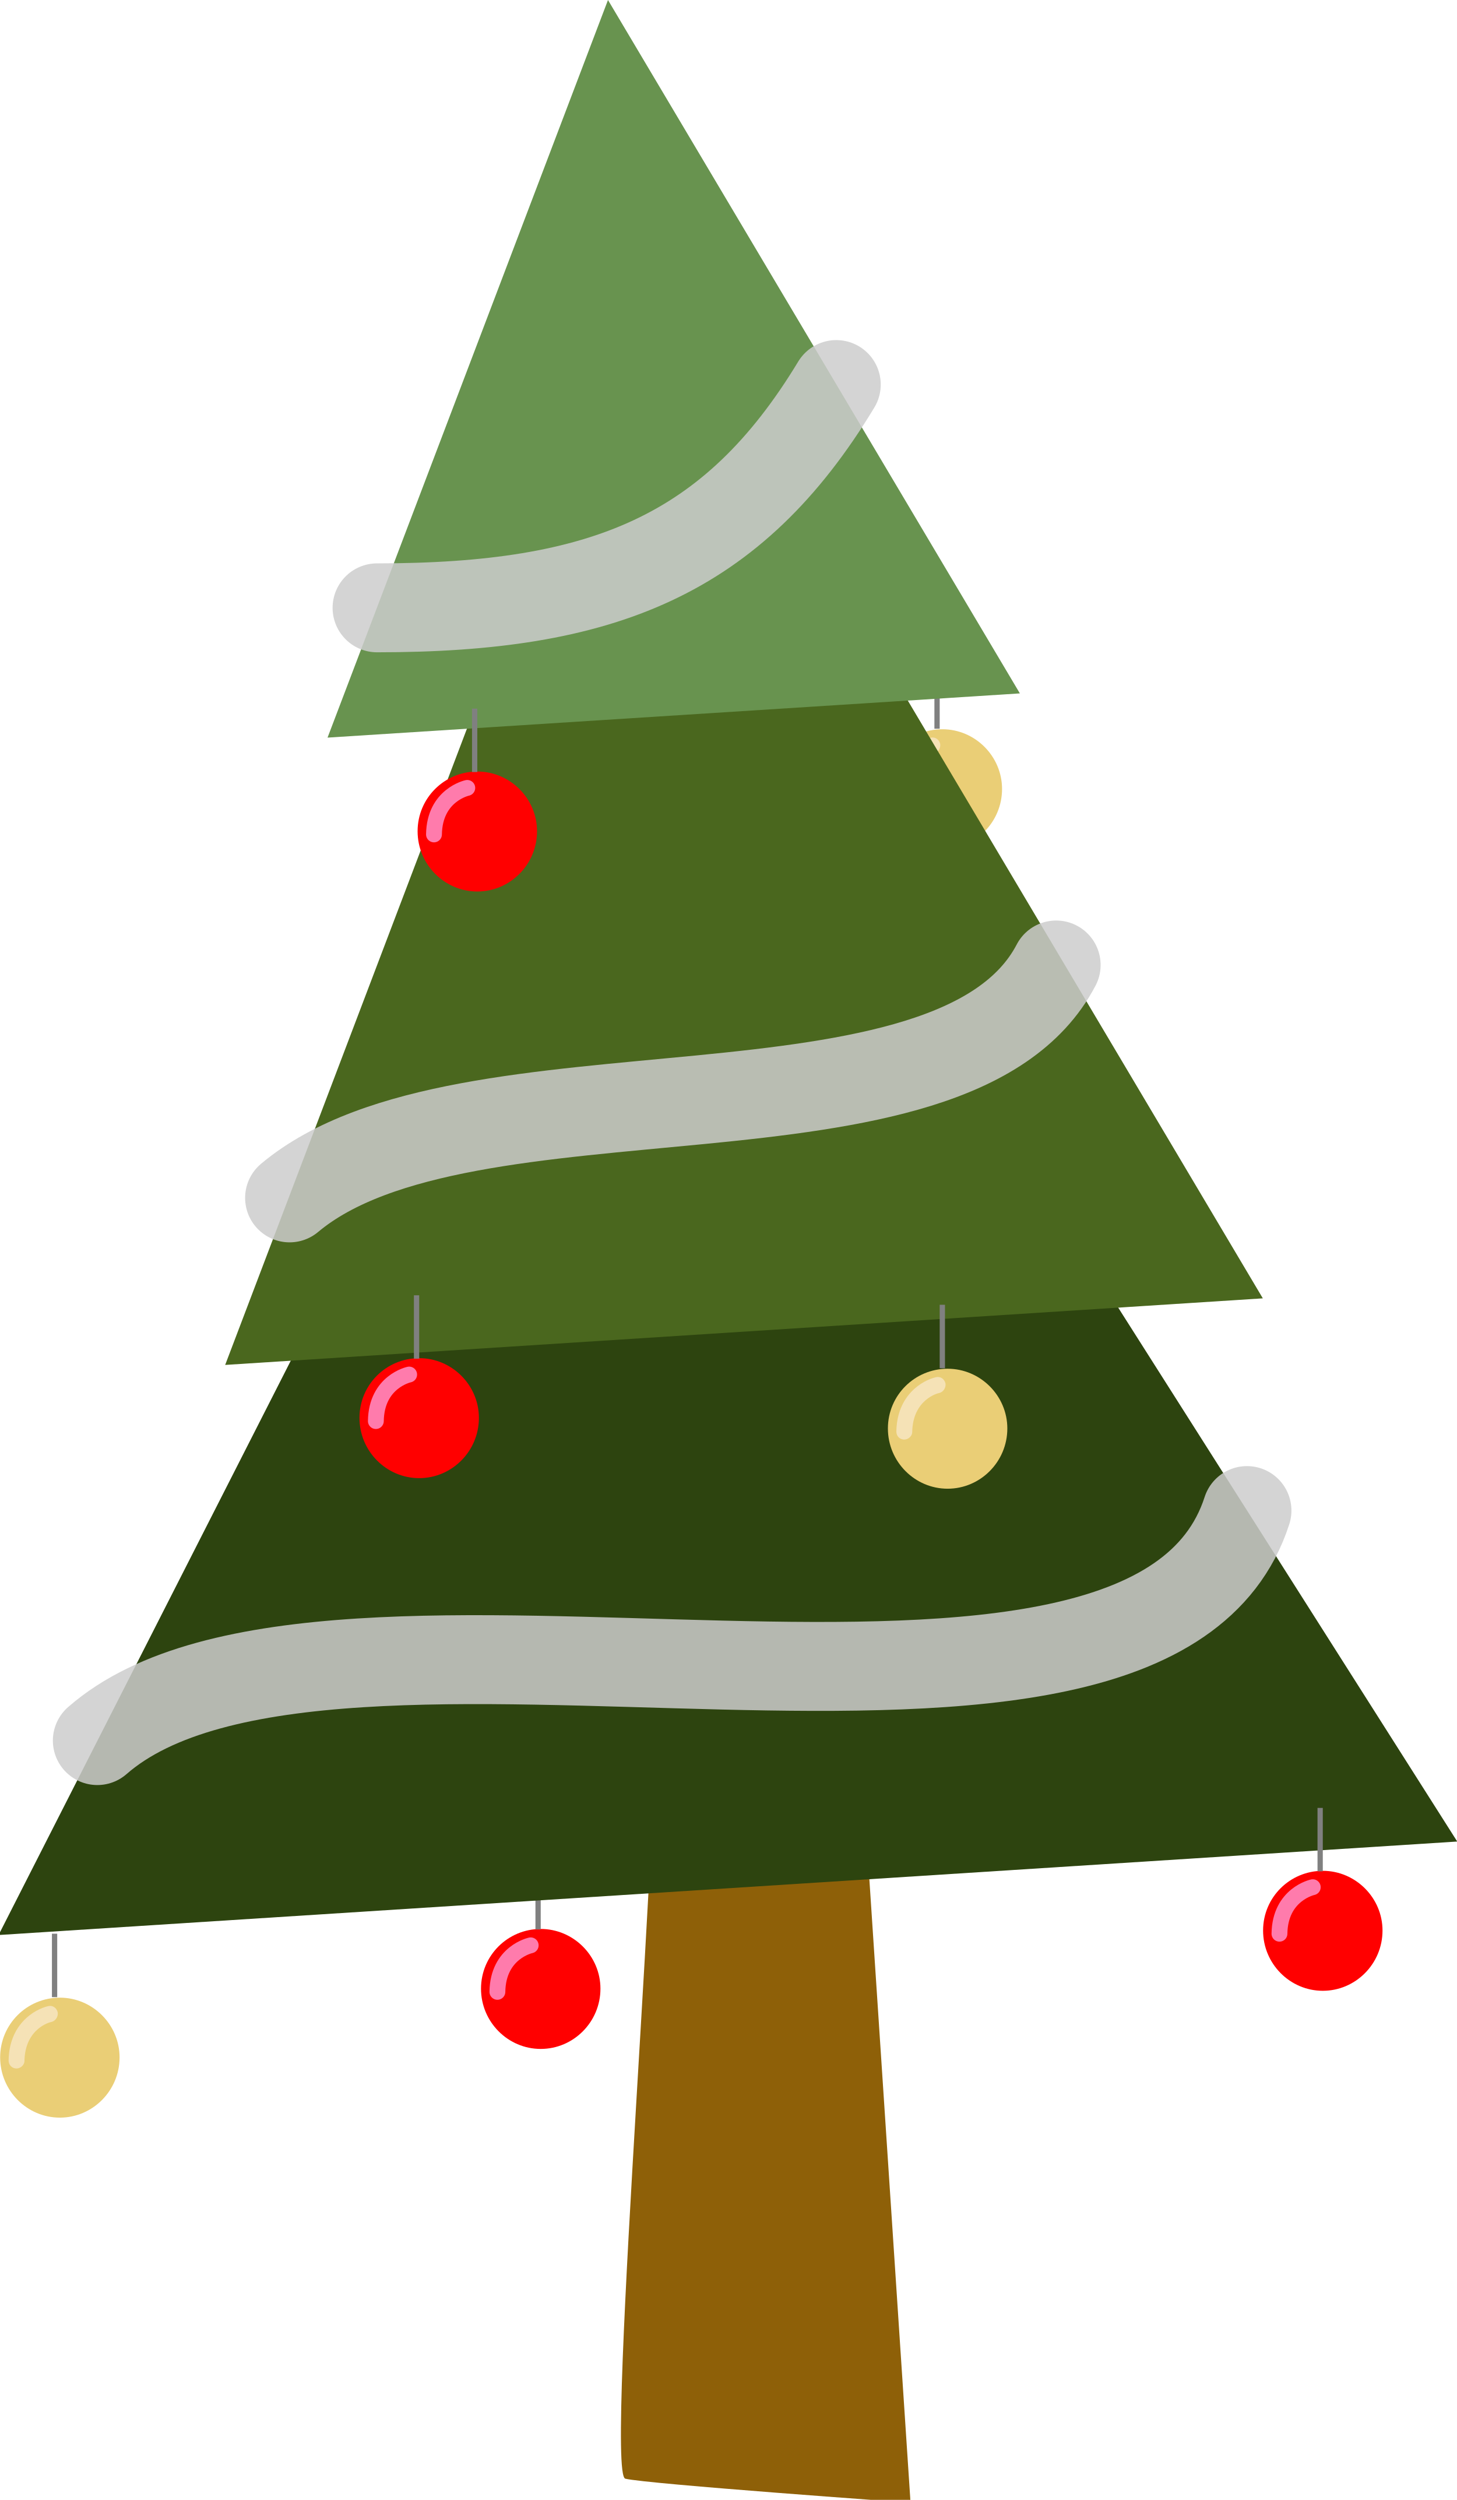 <?xml version="1.0" encoding="utf-8"?>
<!-- Generator: Adobe Illustrator 18.1.0, SVG Export Plug-In . SVG Version: 6.00 Build 0)  -->
<!DOCTYPE svg PUBLIC "-//W3C//DTD SVG 1.1//EN" "http://www.w3.org/Graphics/SVG/1.1/DTD/svg11.dtd">
<svg version="1.1" id="Layer_3" xmlns="http://www.w3.org/2000/svg" xmlns:xlink="http://www.w3.org/1999/xlink" x="0px" y="0px"
   viewBox="653.2 39.9 606.3 1040.1" enable-background="new 653.2 39.9 606.3 1040.1" xml:space="preserve">
<symbol  id="red_bauble" viewBox="-12 -17.1 24 34.6">
  <path fill="#FF0000" d="M11.3-5.7C11.3-12,6.2-17.1,0-17.1S-11.3-12-11.3-5.7S-6.2,5.6,0,5.6S11.3,0.5,11.3-5.7z"/>
  <line fill="none" stroke="#808080" stroke-linecap="square" stroke-miterlimit="10" x1="-0.5" y1="6" x2="-0.5" y2="17"/>
  <path fill="none" stroke="#FF7BAC" stroke-width="3" stroke-linecap="round" stroke-miterlimit="10" d="M-1.9,2.5
    c0,0-6.2-1.3-6.3-8.8"/>
  <polygon display="none" fill="none" points="-12,17 12,17 12,-17 -12,-17   "/>
</symbol>
<symbol  id="red_bauble_2" viewBox="-12.5 -17.1 24 34.8">
  <path fill="#EACE76" d="M11.3-5.7C11.3-12,6.2-17.1,0-17.1S-11.3-12-11.3-5.7S-6.2,5.6,0,5.6S11.3,0.5,11.3-5.7z"/>
  <line fill="none" stroke="#808080" stroke-linecap="square" stroke-miterlimit="10" x1="-1" y1="6.2" x2="-1" y2="17.2"/>
  <path fill="#F5E2B6" d="M-8.2-7.8C-8.2-7.8-8.2-7.8-8.2-7.8c-0.9,0-1.5,0.7-1.5,1.5C-9.6,0.6-4.8,3.4-2.2,4
    c0.8,0.2,1.6-0.3,1.8-1.2C-0.3,2-0.8,1.2-1.6,1c-0.2,0-5-1.2-5.1-7.4C-6.7-7.1-7.4-7.8-8.2-7.8z"/>
  <polygon display="none" fill="none" points="-12.5,17.2 11.5,17.2 11.5,-16.8 -12.5,-16.8   "/>
</symbol>
<use xlink:href="#red_bauble_2"  width="24" height="34.8" x="-12.5" y="-17.1" transform="matrix(2.199 0 0 -2.199 1045.332 355.631)" overflow="visible"/>
<use xlink:href="#red_bauble"  width="24" height="34.6" x="-12" y="-17.1" transform="matrix(2.199 0 0 -2.199 878.213 854.79)" overflow="visible"/>
<path fill="#8E6008" d="M924.4,751.4c6.6,6.6-19.8,317.6-11,319.8c8.8,2.2,118.7,10,118.7,10l-22.3-337.6L924.4,751.4z"/>
<polygon fill="#2D440F" points="933.6,292.8 652.6,845 1259.6,806.1 "/>
<polygon fill="#4A671E" points="921.8,147.6 746.9,607.8 1178.7,580.1 "/>
<polygon fill="#68934F" points="906.2,39.9 789.5,346.8 1077.6,328.4 "/>
<path opacity="0.85" fill="none" stroke="#CCCCCC" stroke-width="37" stroke-linecap="round" stroke-miterlimit="10" d="
  M1001.2,199.9c-43.2,71.4-97.3,92.9-191.1,92.9"/>
<path opacity="0.85" fill="none" stroke="#CCCCCC" stroke-width="37" stroke-linecap="round" stroke-miterlimit="10" d="
  M1092.7,441.4c-42.5,81.5-246,35.7-319,96.9"/>
<path opacity="0.85" fill="none" stroke="#CCCCCC" stroke-width="37" stroke-linecap="round" stroke-miterlimit="10" d="
  M1172.1,668.4c-41.1,127.5-382.6,12-478.4,95.7"/>
<use xlink:href="#red_bauble"  width="24" height="34.6" x="-12" y="-17.1" transform="matrix(2.199 0 0 -2.199 851.825 373.222)" overflow="visible"/>
<use xlink:href="#red_bauble_2"  width="24" height="34.8" x="-12.5" y="-17.1" transform="matrix(2.199 0 0 -2.199 1047.531 621.702)" overflow="visible"/>
<use xlink:href="#red_bauble"  width="24" height="34.6" x="-12" y="-17.1" transform="matrix(2.199 0 0 -2.199 827.637 617.304)" overflow="visible"/>
<use xlink:href="#red_bauble_2"  width="24" height="34.8" x="-12.5" y="-17.1" transform="matrix(2.199 0 0 -2.199 678.109 883.376)" overflow="visible"/>
<use xlink:href="#red_bauble"  width="24" height="34.6" x="-12" y="-17.1" transform="matrix(2.199 0 0 -2.199 1203.655 830.601)" overflow="visible"/>
</svg>
